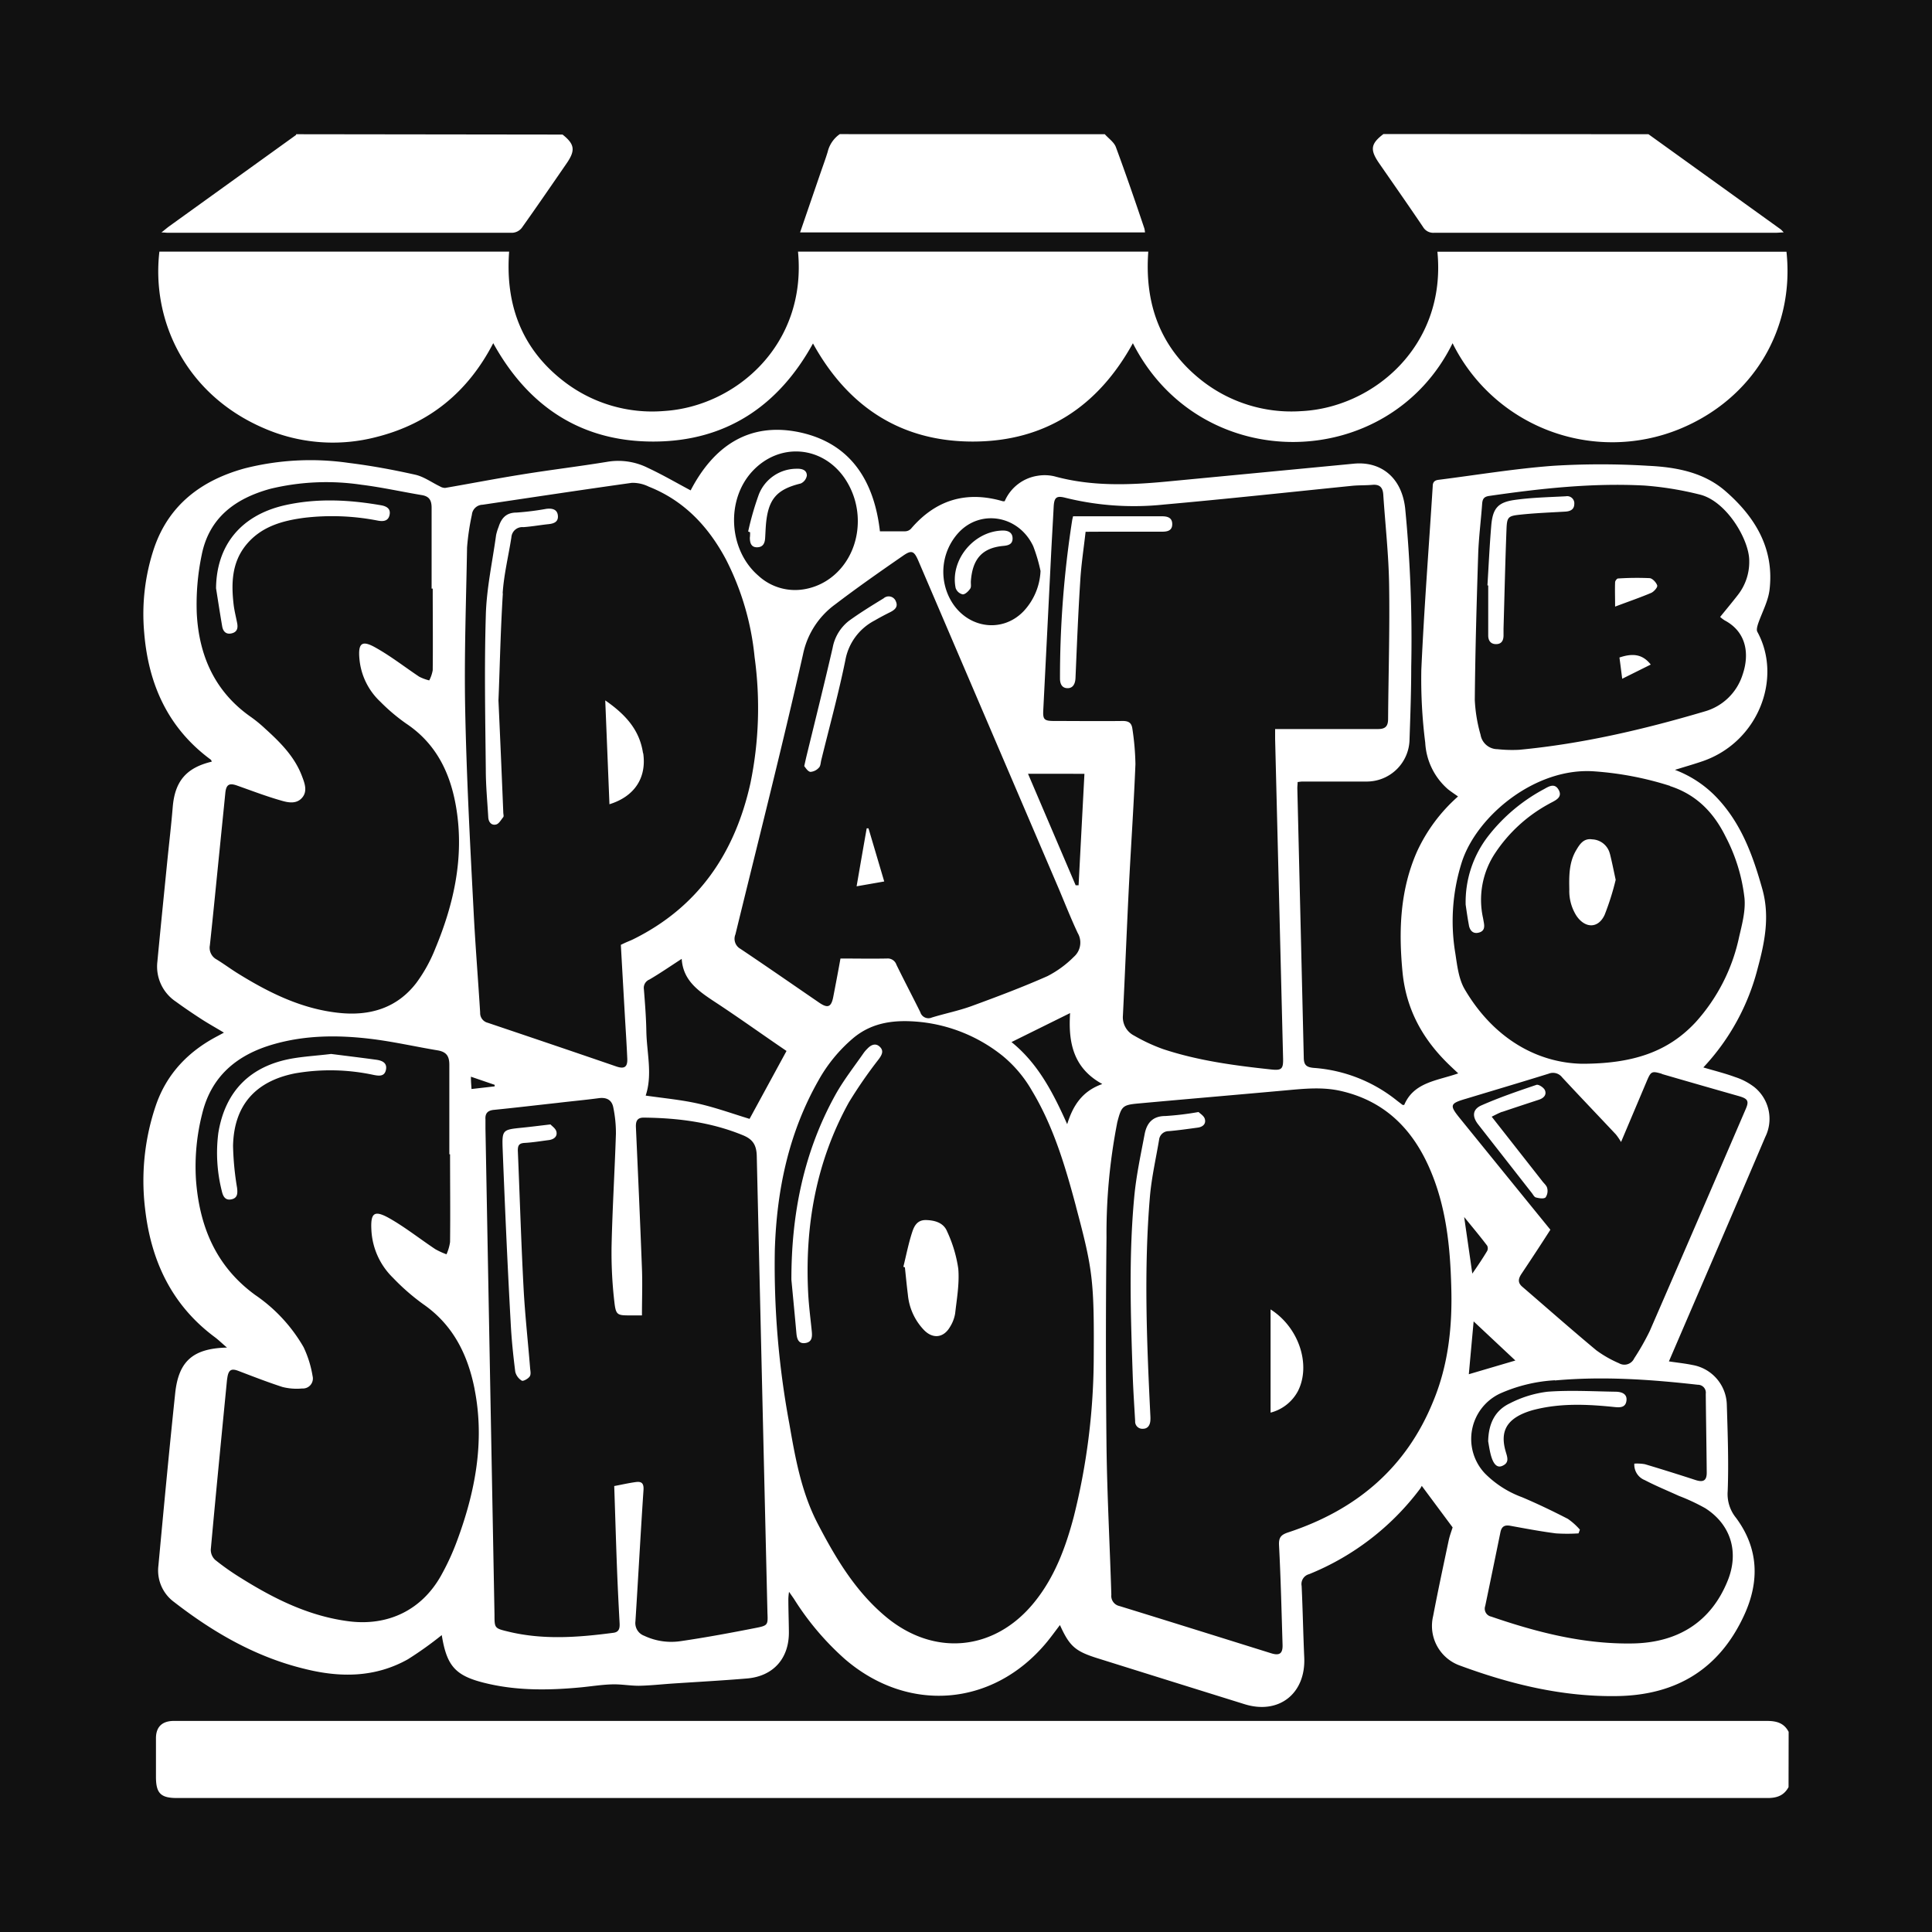 <svg xmlns="http://www.w3.org/2000/svg" viewBox="0 0 400 400"><defs><style>.cls-1{fill:#111;}.cls-2{fill:#fff;fill-rule:evenodd;}</style></defs><title>logo-finals</title><g id="Layer_19" data-name="Layer 19"><rect class="cls-1" width="400" height="400"/><path class="cls-2" d="M370.3,370c-.94,1.73-2.37,2.26-4.33,2.26q-164.67,0-329.35,0c-3.36,0-4.33-1-4.33-4.38,0-2.66,0-5.32,0-8,0-2.31,1.24-3.52,3.54-3.58h1q164.52,0,329,0c2,0,3.53.43,4.49,2.26ZM364,129.12c-.17.54-.39,1.28-.16,1.69,5.24,9.58.21,22.81-11.33,26.79-1.75.6-3.54,1.11-5.73,1.79a23.24,23.24,0,0,1,8.78,5.87c5,5.33,7.37,11.9,9.3,18.77,1.58,5.59.54,10.94-.91,16.29A46.88,46.88,0,0,1,352.66,221c2.31.69,4.49,1.22,6.6,2a13,13,0,0,1,4,2.11,8.45,8.45,0,0,1,2.22,10.29c-6.42,15.08-12.93,30.13-19.4,45.18l-.55,1.28c1.7.26,3.31.42,4.9.75a8.58,8.58,0,0,1,7.09,8.26c.18,5.95.4,11.91.18,17.85a7.79,7.79,0,0,0,1.7,5.5c4.7,6.3,4.94,13.16,1.72,20.16-5.12,11.15-14,16.54-26.15,16.77-11.31.21-22.12-2.41-32.64-6.29a8.71,8.71,0,0,1-5.62-10.25c1-5.26,2.13-10.5,3.24-15.75.22-1,.61-2,.8-2.63l-6.39-8.6a4,4,0,0,1-.36.62,54.09,54.09,0,0,1-22.95,17.66,2.12,2.12,0,0,0-1.56,2.45c.23,4.93.32,9.87.54,14.81.33,7.48-5.26,11.88-12.37,9.66q-15.19-4.73-30.38-9.49c-4.67-1.46-5.84-2.49-7.83-6.89-1,1.3-1.91,2.58-2.92,3.78-11.07,13.15-28.55,14.5-41.59,3.28A57.4,57.4,0,0,1,164.36,331l-1-1.43a13.09,13.09,0,0,0-.14,1.43c0,2.29.09,4.57.11,6.86.06,5.48-3.21,9.19-8.67,9.65-5.13.43-10.28.71-15.42,1.05-2.34.16-4.67.42-7,.46-1.84,0-3.68-.35-5.51-.29-2.16.06-4.31.41-6.47.62-6.37.6-12.73.71-19-.7-6.9-1.54-8.72-3.49-9.8-10.12a74.94,74.94,0,0,1-7,5c-6.77,3.8-14,3.84-21.35,2C53,343.09,44.18,338,36,331.65a8.09,8.09,0,0,1-3.21-7.44c1.11-11.95,2.23-23.91,3.49-35.84C37,281.77,40,279.17,47,279c-1-.83-1.69-1.53-2.49-2.13-8.94-6.63-13.24-15.8-14.47-26.6a48.41,48.41,0,0,1,2.27-21.53c2.25-6.47,6.71-11.09,12.75-14.24l1.3-.7c-1.64-1-3.19-1.85-4.67-2.81-1.79-1.16-3.55-2.35-5.26-3.6a8.72,8.72,0,0,1-3.85-8.26c.66-7,1.38-14.06,2.08-21.08.37-3.65.8-7.29,1.1-10.94.44-5.36,2.8-8.16,8.09-9.42-.07-.14-.1-.33-.21-.41-8.88-6.54-12.93-15.64-13.79-26.34a43,43,0,0,1,2.05-17.45c3.07-9,9.85-14.07,18.77-16.52a55.31,55.31,0,0,1,21.51-1.13c4.63.57,9.23,1.42,13.78,2.44,1.79.4,3.4,1.59,5.1,2.41a2.15,2.15,0,0,0,1.1.33c5.17-.89,10.32-1.89,15.49-2.72,6.08-1,12.2-1.72,18.27-2.72a13.68,13.68,0,0,1,8.2,1.28c3,1.4,5.89,3.08,8.87,4.67,4.63-8.9,11.81-14.18,22.31-12.08C176.22,91.68,181,99.7,182.18,110c1.8,0,3.52,0,5.24,0a1.74,1.74,0,0,0,1.18-.52q7.68-9,19-5.71a1.68,1.68,0,0,0,.41,0,8.88,8.88,0,0,1,6.85-5.27,8.75,8.75,0,0,1,3.46.12c7.68,2.11,15.46,1.82,23.26,1.08Q261,97.85,280.3,96c5.42-.53,9.9,2.67,10.63,9.28a280.6,280.6,0,0,1,1.25,32.79c0,5-.18,10-.35,15a8.86,8.86,0,0,1-8.94,8.74c-4.41,0-8.82,0-13.23,0-.3,0-.61.06-1,.1,0,.49-.07.91-.06,1.32q.67,27.81,1.33,55.62c0,1.56.43,2.11,2.11,2.25a31,31,0,0,1,17.21,6.79l1.14.87a2.66,2.66,0,0,0,.34,0c2-4.73,6.83-5,11.18-6.53-.66-.62-1.22-1.14-1.76-1.66-5.51-5.28-9-11.46-9.77-19.27-.83-8.61-.53-17,3-25a34.37,34.37,0,0,1,8.49-11.4c-.76-.54-1.46-1-2.09-1.5a13.73,13.73,0,0,1-4.7-9.64,104.56,104.56,0,0,1-.81-15.09c.57-12.68,1.56-25.33,2.36-38,0-.86.39-1.23,1.21-1.33,7.9-1,15.78-2.31,23.7-2.9a160.5,160.5,0,0,1,19.74,0c5.7.27,11.44,1.32,15.92,5.21,6.11,5.3,10.14,11.82,9.18,20.32C366.13,124.39,364.83,126.72,364,129.12ZM218.26,149.27c4.73,0,9.46.06,14.19,0,1.3,0,1.84.45,2,1.63a54.49,54.49,0,0,1,.63,7.29c-.34,8.49-.93,17-1.36,25.45-.44,8.85-.79,17.72-1.23,26.57a4.27,4.27,0,0,0,2.33,4.21,36.25,36.25,0,0,0,6,2.79c7.25,2.4,14.78,3.4,22.33,4.21,2.19.24,2.55-.09,2.5-2.26L264,153c0-.62,0-1.25,0-2.06h1.85c6.49,0,13,0,19.46,0,1.51,0,2.07-.57,2.08-2.07.07-9.3.36-18.6.21-27.89-.1-6.21-.8-12.4-1.21-18.6-.1-1.42-.7-2.13-2.23-2s-2.87.06-4.3.21C266.93,101.9,254,103.3,241,104.46a59,59,0,0,1-20.42-1.4c-1.85-.48-2.33-.09-2.43,1.89-.16,3.14-.35,6.26-.51,9.4Q216.83,130.66,216,147C215.89,149,216.2,149.26,218.26,149.27Zm-5.42,10.93,9.86,23.08h.61c.4-7.65.8-15.3,1.21-23.07Zm-16.28-36.46c3.12,6.25,10.74,7.64,15.38,2.79a13,13,0,0,0,3.49-8.31,33.37,33.37,0,0,0-1.51-5.13c-3-6.42-11-7.76-15.55-2.71A12,12,0,0,0,196.56,123.74Zm-23.64,1.39a17,17,0,0,0-6.66,10.33c-4.37,19.4-9.28,38.67-14,58a2.38,2.38,0,0,0,1.06,3c5.46,3.66,10.87,7.42,16.3,11.14,1.77,1.21,2.49.91,2.9-1.22.5-2.59,1-5.19,1.49-7.93,3.24,0,6.42.06,9.59,0a1.9,1.9,0,0,1,2,1.3c1.61,3.29,3.31,6.53,4.94,9.81a1.76,1.76,0,0,0,2.41,1.1c2.74-.84,5.57-1.4,8.25-2.38,5.27-1.93,10.53-3.91,15.66-6.18a21.64,21.64,0,0,0,5.47-4,3.92,3.92,0,0,0,.79-4.95c-1.44-3.07-2.68-6.23-4-9.35l-29-67.73c-.87-2-1.37-2.26-3.17-1C182.26,118.31,177.51,121.63,172.92,125.13Zm-39.24,101.7c3.71.54,7.42.87,11,1.69s7.15,2.11,10.51,3.13l7.65-14.06c-5-3.39-10-7-15.19-10.39-3.2-2.13-6.24-4.3-6.51-8.68-2.35,1.52-4.49,3-6.7,4.29a1.86,1.86,0,0,0-1.13,2c.23,2.91.46,5.83.51,8.75C133.91,218,135.13,222.5,133.68,226.83ZM157,119.18a11.21,11.21,0,0,0,9.6,2.8c6.41-1.13,11-7,11-14.08a15.75,15.75,0,0,0-2.8-9c-4.68-6.66-13.46-7.29-19-1.36S150.81,113.84,157,119.18ZM96.31,146.79c.27,13.8,1,27.6,1.72,41.39.35,7.16.94,14.31,1.38,21.47a2.07,2.07,0,0,0,1.56,2.1c8.89,3,17.77,6,26.66,9.06,1.66.56,2.32.09,2.24-1.65-.13-3-.33-5.95-.5-8.91q-.42-7.32-.83-14.63c.47-.23.85-.41,1.24-.58s.88-.36,1.31-.57c13.51-6.68,21.06-17.88,24.27-32.28a77.09,77.09,0,0,0,.87-26.15,56.32,56.32,0,0,0-5.92-20.2c-3.63-6.81-8.66-12.19-16-15.09a7.48,7.48,0,0,0-3.52-.78c-10.3,1.44-20.58,3-30.87,4.53a2.28,2.28,0,0,0-2.22,2.07,50.4,50.4,0,0,0-1,6.77C96.51,124.49,96.09,135.64,96.31,146.79Zm1.19,76.13c0,1.09.08,1.79.12,2.55l4.79-.55a3.06,3.06,0,0,0,0-.32ZM49.33,201.59c6.47,4,13.2,7.32,20.89,8.12,6.38.67,12-1,16-6.24a31.38,31.38,0,0,0,3.9-7.07c3.87-9.3,6-18.92,4.35-29.06C93.3,160.17,90.38,154,84.08,149.8a38.83,38.83,0,0,1-5.34-4.52,13.82,13.82,0,0,1-4.32-8.83c-.31-3.28.48-4,3.37-2.35,3.13,1.75,6,4,9,6a9.38,9.38,0,0,0,2.08.77,7.23,7.23,0,0,0,.72-2.11c.06-5.63,0-11.26,0-16.89h-.23c0-5.58,0-11.16,0-16.74,0-1.58-.51-2.36-2-2.62-4.19-.7-8.34-1.63-12.55-2.15a49.36,49.36,0,0,0-18.83.84c-7.28,2-12.73,6-14.24,13.79a50,50,0,0,0-1,12c.45,8.78,3.76,16.27,11.25,21.48a27.26,27.26,0,0,1,2.83,2.32c3.13,2.83,6.13,5.79,7.67,9.82.56,1.47,1.25,3.17.06,4.55s-2.94,1-4.36.58c-3-.85-6-2-9-3.06-1.7-.63-2.36-.3-2.54,1.5-.37,3.75-.76,7.5-1.13,11.25-.69,6.77-1.34,13.53-2.07,20.29a2.74,2.74,0,0,0,1.39,2.92C46.35,199.56,47.8,200.65,49.33,201.59Zm48.93,86C96.85,280.48,93.82,274.3,87.6,270a45.23,45.23,0,0,1-6.23-5.44,14.8,14.8,0,0,1-4.47-9.77c-.22-3.69.55-4.35,3.75-2.54s6.31,4.27,9.48,6.38a15.6,15.6,0,0,0,2.31,1.06,9.39,9.39,0,0,0,.74-2.54c.07-6.05,0-12.11,0-18.17h-.15c0-6.16,0-12.33,0-18.49,0-1.73-.51-2.65-2.28-3-4.61-.76-9.17-1.81-13.8-2.38-6.83-.84-13.68-.83-20.38,1.11-7.46,2.15-12.81,6.54-14.71,14.37a44.24,44.24,0,0,0-1.28,13.75c.73,9.64,4.15,17.87,12.27,23.78a33,33,0,0,1,10,10.79,22.22,22.22,0,0,1,1.87,6,2.07,2.07,0,0,1-2.16,2.56,12.08,12.08,0,0,1-4.08-.31c-3.08-1-6.09-2.17-9.1-3.32-1.39-.54-2-.28-2.27,1.15-.06.36-.12.73-.15,1.1-1.13,11.58-2.27,23.15-3.32,34.73a2.86,2.86,0,0,0,.9,2.13,52.37,52.37,0,0,0,5.2,3.67c7,4.39,14.22,8,22.55,9.06,8.07,1,15-2.33,19-9.43A50.08,50.08,0,0,0,94.63,319C98.39,308.86,100.39,298.46,98.26,287.63Zm60.63,46.28q-1.12-47.27-2.21-94.51c-.05-2.29-.82-3.48-2.84-4.31-6.6-2.72-13.51-3.59-20.57-3.66-1.39,0-1.66.79-1.61,2,.44,9.77.88,19.53,1.25,29.3.12,3.16,0,6.33,0,9.65h-2.3c-2.78,0-3.1,0-3.41-2.78a88,88,0,0,1-.58-11.59c.17-7.76.65-15.5.9-23.25a26.22,26.22,0,0,0-.53-5.37c-.27-1.52-1.27-2.18-2.91-2-2.9.39-5.81.65-8.71,1-4.38.48-8.76,1-13.15,1.44-1.24.13-1.81.71-1.71,2,0,.63,0,1.27,0,1.91q.93,50.3,1.87,100.58c0,2.79,0,2.84,2.78,3.51,7.26,1.78,14.56,1.22,21.85.26,1.21-.16,1.32-1,1.27-2-.2-3.72-.39-7.43-.53-11.15-.22-5.67-.38-11.35-.58-17.23,1.6-.3,3-.63,4.5-.83,1.16-.15,1.65.26,1.56,1.64-.61,9.06-1.09,18.13-1.67,27.19a2.8,2.8,0,0,0,1.82,3,13.11,13.11,0,0,0,7.63,1.1c5.19-.76,10.35-1.72,15.49-2.73C159,336.55,159,336.41,158.89,333.91Zm63.89-84.06c-2.22-8.31-4.66-16.58-9.13-24a26.22,26.22,0,0,0-6-7.15,32.68,32.68,0,0,0-17-7.06c-5-.51-9.87-.13-14,3.33a31.67,31.67,0,0,0-7.23,8.82c-6.14,10.84-8.61,22.64-9,35a178.79,178.79,0,0,0,3,36c1.23,7.1,2.49,14.2,5.89,20.73,3.68,7.06,7.7,13.83,13.87,19.06,10,8.51,22.66,7.41,30.93-2.77,4.24-5.21,6.52-11.38,8.21-17.78a137,137,0,0,0,4.12-32.06C226.56,265.19,226.29,263,222.78,249.85Zm5.4-25.4c-6.13-3.36-7-8.83-6.63-14.66l-12.13,6c5.47,4.41,8.58,10.42,11.53,17C222.14,228.9,224.06,225.91,228.18,224.45Zm72.29,42.06c-.22-8.43-1.07-16.75-4.5-24.59-3.58-8.2-9.34-13.94-18.33-16-3.86-.89-7.7-.47-11.56-.12-10.16.92-20.32,1.78-30.48,2.71-3.15.29-3.41.59-4.23,3.69a6.19,6.19,0,0,0-.13.62,119.2,119.2,0,0,0-2.15,23.45q-.24,21.6,0,43.2c.13,10.25.69,20.5,1,30.75a2.14,2.14,0,0,0,1.67,2.33c10.49,3.23,21,6.53,31.45,9.79,1.75.54,2.39,0,2.33-1.79-.21-6.85-.37-13.71-.73-20.55-.09-1.69.43-2.21,1.94-2.71,14-4.62,24.39-13.29,30-27.17C299.87,282.55,300.71,274.61,300.47,266.51Zm4.36-2.79C306,262,307,260.5,307.9,259a1.22,1.22,0,0,0,0-1.1c-1.51-2-3.08-3.86-4.76-5.93C303.72,256,304.26,259.71,304.83,263.72Zm-.73,20.84,9.64-2.84-8.64-8.1C304.76,277.31,304.42,281,304.1,284.56Zm17.83,1.25a32.32,32.32,0,0,0-11.39,2.76,10.39,10.39,0,0,0-3.12,16.51,21,21,0,0,0,7.7,4.94c3.22,1.36,6.37,2.88,9.48,4.48a13.44,13.44,0,0,1,2.5,2.24c-.09.26-.19.51-.28.77a36.66,36.66,0,0,1-4.69,0c-3.16-.41-6.29-1-9.42-1.57-1.21-.23-1.82.16-2.06,1.32q-1.56,7.65-3.15,15.28a1.67,1.67,0,0,0,1.24,2.2c9.49,3.26,19.12,5.73,29.25,5.56,9.57-.15,16.33-4.61,19.71-13,2.38-5.88.69-11.59-4.64-15a41.07,41.07,0,0,0-5.45-2.55c-2.36-1.08-4.77-2.06-7.06-3.26a3.44,3.44,0,0,1-2.18-3.42,9.23,9.23,0,0,1,2.2.12q5.25,1.57,10.46,3.27c1.62.53,2.35.13,2.33-1.58-.05-5.42-.15-10.84-.2-16.26a1.64,1.64,0,0,0-1.65-1.88C341.67,285.59,331.82,284.91,321.93,285.81Zm22.15-63.45c-2.09-.61-2.27-.52-3.11,1.46l-5.35,12.66a12.77,12.77,0,0,0-1.06-1.56c-3.71-3.95-7.46-7.86-11.14-11.83a2.39,2.39,0,0,0-2.8-.75c-5.67,1.76-11.37,3.45-17.05,5.17-3.44,1-3.52,1.35-1.26,4.13,6.19,7.63,12.38,15.26,18.68,23-2,3.13-4,6.16-6,9.16-.66,1-.79,1.81.19,2.65,5.11,4.4,10.16,8.86,15.34,13.17a23.82,23.82,0,0,0,4.67,2.66,2.23,2.23,0,0,0,3.15-1,51.15,51.15,0,0,0,3.22-5.66q10-23,19.89-46c.7-1.62.41-2.1-1.36-2.62Q352.1,224.69,344.08,222.36Zm1.68-59.61a66.86,66.86,0,0,0-15.57-3c-12.19-.95-24.39,9.14-27.52,18.73a40.32,40.32,0,0,0-1.37,18.88c.39,2.55.69,5.33,1.94,7.48,5.91,10.09,14.89,15.24,24.27,15.44,10.57,0,17.84-2.46,23.56-8.61a38.09,38.09,0,0,0,9-17.67c.61-2.62,1.35-5.37,1.11-8a36.13,36.13,0,0,0-3.9-12.72C354.82,168.24,351.24,164.52,345.76,162.75Zm10.39-35c1.25-1.54,2.47-3,3.64-4.51a11.07,11.07,0,0,0,2.37-7.11c0-4.39-4.78-12.47-10.37-13.73a67.71,67.71,0,0,0-11.27-1.83c-10.81-.58-21.53.6-32.22,2.15-1.11.16-1.37.68-1.44,1.66-.25,3.49-.71,7-.82,10.48-.32,10-.61,20.06-.7,30.1a31.4,31.4,0,0,0,1.19,7.19,3.57,3.57,0,0,0,3.51,3,28.72,28.72,0,0,0,4.44.13c13.1-1.23,25.86-4.22,38.44-7.94a11.51,11.51,0,0,0,7.85-7.57c1.44-4.16.94-8.83-3.7-11.29A7,7,0,0,1,356.15,127.74ZM187.35,262.39c.2,1.9.38,3.8.62,5.69a12.15,12.15,0,0,0,3.4,7.36c1.82,1.81,4,1.53,5.3-.69a7.54,7.54,0,0,0,1.08-2.79c.35-3.09.91-6.24.65-9.3a27.61,27.61,0,0,0-2.31-7.7c-.72-1.79-2.5-2.31-4.35-2.36s-2.48,1.26-2.89,2.53c-.76,2.33-1.23,4.76-1.82,7.15Zm-22.46,13.67c.11,1.17.44,2.21,1.85,2s1.44-1.31,1.33-2.44c-.26-2.58-.6-5.17-.74-7.76-.73-13.95,1.61-27.29,8.41-39.61a94.6,94.6,0,0,1,6.23-9c.62-.87,1.06-1.68.19-2.52s-1.84-.42-2.6.41a6.46,6.46,0,0,0-.73.84c-2,2.88-4.18,5.65-5.87,8.69-6.59,11.89-9.13,24.78-9.11,38.29C164.2,268.67,164.56,272.36,164.89,276.06Zm76.39-45c-2.69,0-3.87,1.51-4.3,3.78-.82,4.32-1.75,8.64-2.15,13-1.15,12.29-.73,24.62-.31,37,.11,3.13.32,6.25.5,9.38a1.49,1.49,0,0,0,1.62,1.59c1,0,1.46-.75,1.53-1.7a7.72,7.72,0,0,0,0-1c-.74-15.12-1.37-30.26-.09-45.38.34-3.95,1.24-7.85,1.9-11.77a2,2,0,0,1,2-1.77c2-.17,4-.46,6-.73,1.06-.14,1.78-.79,1.45-1.84-.2-.63-1-1.09-1.28-1.39A60.66,60.66,0,0,1,241.28,231.06ZM268.73,288c2.71-5.35.27-13.12-5.67-16.9v21.37A8.94,8.94,0,0,0,268.73,288ZM108.07,233.48c-4,.41-4.15.41-4,4.44.47,12,1,24.07,1.67,36.09.17,3.34.52,6.67.94,10a3,3,0,0,0,1.35,1.84c.28.17,1.27-.37,1.61-.83s.17-1.12.12-1.69c-.45-5.61-1.08-11.21-1.37-16.82-.5-9.43-.78-18.87-1.18-28.31,0-1.06.26-1.5,1.38-1.57,1.7-.09,3.38-.38,5.06-.59,1-.14,1.81-.72,1.54-1.78-.17-.64-.93-1.13-1.22-1.46C111.65,233.07,109.87,233.3,108.07,233.48Zm-4-110.64c.25-3.89,1.21-7.74,1.81-11.61a2.26,2.26,0,0,1,2.47-2.09c1.75-.12,3.48-.44,5.22-.62,1.13-.12,2.07-.48,1.93-1.8s-1.25-1.51-2.39-1.37a56.33,56.33,0,0,1-6.16.77c-2.18,0-3.15,1.18-3.73,3a10.33,10.33,0,0,0-.51,1.67c-.76,5.56-2,11.12-2.13,16.71-.32,10.61-.11,21.24,0,31.86,0,3.29.32,6.58.51,9.86.06,1,.68,1.73,1.63,1.48.59-.15,1-.95,1.48-1.53.14-.21,0-.62,0-.94-.28-6.9-.57-13.8-1-23.22C103.45,139.29,103.6,131.06,104.11,122.84Zm29.06,33.1c-.71-4.88-3.71-8.08-7.82-10.93.3,7.37.58,14.35.87,21.5C131.41,164.89,133.9,161,133.17,155.94Zm95.21-45.86h12.27c1.12,0,2.1-.23,2.09-1.58s-1-1.6-2.12-1.61H225c-.94,0-1.89,0-2.83,0-.09.36-.14.56-.18.77a210.84,210.84,0,0,0-2.53,32.82c0,1.11.41,2,1.58,2s1.58-1,1.63-2.1c.29-6.78.56-13.57,1-20.35.2-3.27.71-6.53,1.09-9.93ZM60.62,219.13c-8.74,1.49-14,6.73-15.42,15.45a32.24,32.24,0,0,0,.72,12c.25,1.12.72,2,2,1.73s1.3-1.26,1.16-2.4a59.42,59.42,0,0,1-.83-8.68c.18-8.35,4.6-13.37,12.82-15a42.67,42.67,0,0,1,16.28.32c1.08.21,2.27.39,2.56-1.08s-.87-1.9-2-2.06c-3.15-.43-6.3-.81-9.35-1.2C65.78,218.55,63.17,218.7,60.62,219.13ZM46,129.67c.19,1.12.86,1.74,2,1.45S49.29,130,49.1,129c-.25-1.3-.59-2.59-.74-3.91-.49-4.3-.37-8.53,2.48-12.13,3.1-3.9,7.52-5.15,12.19-5.76a49.15,49.15,0,0,1,15.21.59c1.09.2,2.13.12,2.41-1.15s-.53-1.77-1.59-2c-6.75-1.19-13.51-1.54-20.24,0-9,2.1-14,8.31-14.09,17.15C45.15,124.45,45.55,127.06,46,129.67Zm121.8,30.14a2.61,2.61,0,0,0,1.76-.89c.33-.32.34-1,.46-1.49,1.69-6.91,3.58-13.77,5-20.73a11.58,11.58,0,0,1,6.06-8.23c1.06-.62,2.14-1.19,3.23-1.73.94-.48,1.68-1.08,1.17-2.23a1.58,1.58,0,0,0-2.54-.63c-2.44,1.49-4.89,3-7.18,4.66a9.16,9.16,0,0,0-3.37,5.58c-1.74,7.55-3.62,15.06-5.45,22.58-.12.52-.23,1-.43,1.91C166.81,159,167.25,159.73,167.79,159.81Zm12,11.69-.36,0c-.69,3.91-1.37,7.82-2.09,12l5.72-1C181.94,178.69,180.88,175.09,179.81,171.5Zm153.51,5.28a3.93,3.93,0,0,0-3.66-3c-1.78-.27-2.58,1-3.31,2.23-1.51,2.53-1.49,5.35-1.43,8.17a9.55,9.55,0,0,0,1.48,5.43c1.8,2.64,4.52,2.67,5.84-.22a54.94,54.94,0,0,0,2.28-7.23C334.06,180.07,333.73,178.41,333.32,176.78Zm-29.19,14.81c.2,1,.8,1.8,2,1.51s1.27-1.13,1.09-2.12c-.06-.32-.11-.63-.17-.94a17.47,17.47,0,0,1,2.5-13.39,31.22,31.22,0,0,1,11-10.13c.23-.13.46-.26.7-.38,1.08-.56,2.26-1.2,1.45-2.63s-2-.71-3-.14a36.25,36.25,0,0,0-11.5,9.64,22.29,22.29,0,0,0-4.74,14.31C303.59,188.25,303.81,189.93,304.13,191.59Zm4-70.38v4.3c0,2,0,4,0,6.06,0,1,.46,1.78,1.6,1.79s1.56-.73,1.57-1.78c0-.48,0-1,0-1.44.2-6.89.35-13.79.62-20.69.1-2.36.34-2.63,2.7-2.88,3.16-.35,6.34-.46,9.52-.65,1-.07,1.79-.44,1.81-1.57a1.48,1.48,0,0,0-1.75-1.6c-3.55.19-7.12.26-10.63.76s-4.51,1.82-4.81,5.3c-.35,4.12-.54,8.26-.79,12.39Zm33.72,1.55c.57-.24,1.37-1.15,1.27-1.53-.18-.63-1-1.49-1.56-1.53a59.85,59.85,0,0,0-6.56.07c-.22,0-.59.49-.6.76-.06,1.52,0,3,0,5.06C337.07,124.58,339.49,123.75,341.84,122.76Zm-6.55,13.37c.18,1.33.35,2.68.57,4.4l5.91-2.94C340.13,135.5,338.16,135.16,335.29,136.13ZM308.65,301.2c.53,2,1.33,2.75,2.37,2.3,1.62-.69,1-1.92.68-3.11-1.07-3.79.1-6.22,3.75-7.78a15.79,15.79,0,0,1,2.41-.79c5.39-1.33,10.84-1.08,16.29-.52,1.23.13,2.4.17,2.59-1.3s-1.07-1.84-2.22-1.86c-4.71-.07-9.44-.35-14.12,0a23.14,23.14,0,0,0-7.81,2.41c-2.93,1.39-4.41,4-4.48,7.87C308.22,299,308.37,300.13,308.65,301.2Zm2.38-71c2.51-.85,5-1.67,7.54-2.5,1-.32,1.71-1,1.28-2-.24-.54-1.31-1.24-1.75-1.09-3.85,1.3-7.71,2.62-11.42,4.26-1.85.83-1.9,2.32-.64,3.93L317.15,247c.26.33.5.84.84.92.64.16,1.57.34,2,0a2.37,2.37,0,0,0,.34-1.93c-.12-.56-.7-1-1.09-1.54l-10.4-13.25C309.7,230.77,310.35,230.42,311,230.19Zm-155.73-120c0,.37,0,.74-.05,1.11,0,1.07.26,2,1.47,2s1.62-.79,1.69-1.86.09-1.91.17-2.86c.46-5.26,2.22-7.27,7.21-8.49a2.19,2.19,0,0,0,1.26-1.64c0-1.18-1.06-1.45-2.09-1.41a8.4,8.4,0,0,0-7.84,5.29,60.22,60.22,0,0,0-2.22,7.7Zm42.57,11.58a2,2,0,0,0,1.46,1.28c.52,0,1.19-.66,1.55-1.2.25-.37.09-1,.13-1.55.34-4.66,2.41-6.9,6.76-7.29,1.09-.1,1.93-.4,1.87-1.65s-1.1-1.51-1.91-1.53C201.61,109.87,196.63,116,197.87,121.81ZM61.3,27.79c0,.05,0,.13,0,.15L35.06,46.83c-.47.34-.92.73-1.64,1.3.68,0,.94.06,1.19.06q35.78,0,71.54,0a2.68,2.68,0,0,0,1.87-1c3.14-4.41,6.2-8.88,9.27-13.33,1.88-2.72,1.71-4-.82-6Zm280,0,27.4,19.71a6.43,6.43,0,0,1,.59.62c-.66,0-1.11.07-1.55.07q-35.39,0-70.77,0A2.45,2.45,0,0,1,294.63,47c-3-4.45-6.08-8.84-9.13-13.25-1.9-2.77-1.7-4,.93-6Zm-112.56,0c.78.88,1.9,1.63,2.29,2.66,2.06,5.57,4,11.2,5.89,16.82a5.18,5.18,0,0,1,.14.85H165.65l4.12-12c.53-1.55,1.11-3.1,1.59-4.67a6.23,6.23,0,0,1,2.51-3.68ZM165.22,52.1h72.52c-.79,10.67,2.39,19.76,10.88,26.53a30.05,30.05,0,0,0,20.82,6.49c14.85-.72,30.07-13.48,28.16-33h72.27c1.72,16-6.92,30.51-22.25,36.75a36.88,36.88,0,0,1-46.88-17.81c-13.16,26.84-52.08,27.68-66.19,0-7.2,13.08-18.13,20.33-33.06,20.36s-25.93-7.19-33.17-20.31c-7.16,13-18.09,20.28-33,20.31s-25.91-7.18-33.2-20.37C96.88,81.18,88.88,87.7,78,90.46a35.67,35.67,0,0,1-23.4-1.82C38.58,81.74,31.32,66.55,33,52.1h72.41c-.8,10.82,2.48,20,11.24,26.79a29.92,29.92,0,0,0,20.9,6.2C152.22,84.15,167.07,71.5,165.22,52.1Z"/></g></svg>